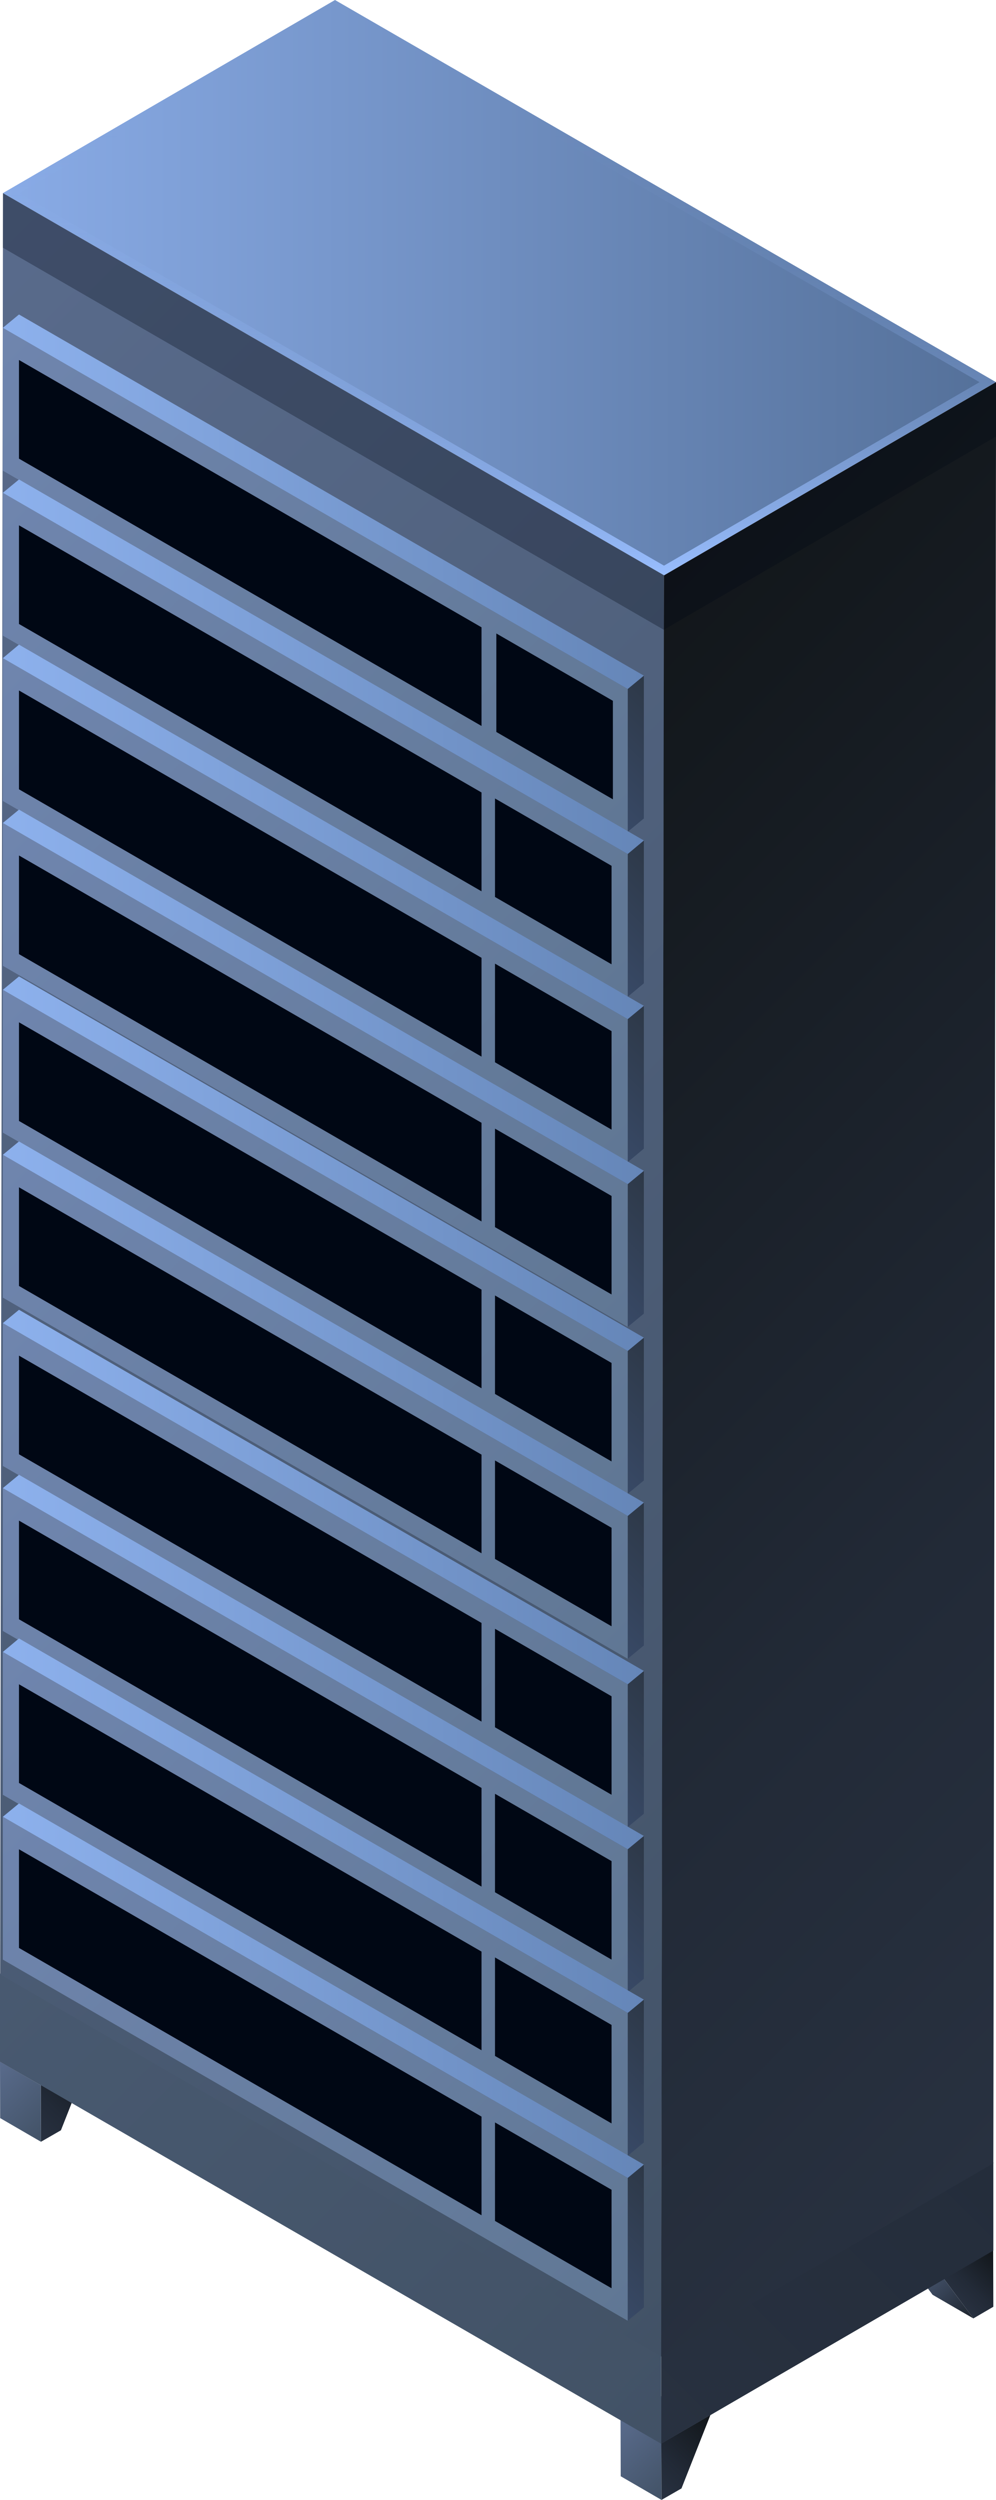 <?xml version="1.0" encoding="UTF-8"?>
<svg id="_图层_2" data-name="图层 2" xmlns="http://www.w3.org/2000/svg" xmlns:xlink="http://www.w3.org/1999/xlink" viewBox="0 0 59.82 150">
  <defs>
    <style>
      .cls-1 {
        fill: url(#_未命名的渐变_24);
      }

      .cls-1, .cls-2, .cls-3, .cls-4, .cls-5, .cls-6, .cls-7, .cls-8, .cls-9, .cls-10, .cls-11, .cls-12, .cls-13, .cls-14, .cls-15, .cls-16, .cls-17, .cls-18, .cls-19, .cls-20, .cls-21, .cls-22, .cls-23, .cls-24, .cls-25, .cls-26, .cls-27, .cls-28, .cls-29, .cls-30, .cls-31, .cls-32, .cls-33, .cls-34, .cls-35, .cls-36, .cls-37, .cls-38, .cls-39, .cls-40, .cls-41, .cls-42, .cls-43, .cls-44, .cls-45, .cls-46, .cls-47, .cls-48 {
        stroke-width: 0px;
      }

      .cls-2 {
        fill: url(#_未命名的渐变_21);
      }

      .cls-3 {
        fill: url(#_未命名的渐变_67);
      }

      .cls-4 {
        fill: url(#_未命名的渐变_42);
      }

      .cls-5 {
        fill: url(#_未命名的渐变_54);
      }

      .cls-6 {
        fill: url(#_未命名的渐变_3076-7);
      }

      .cls-7 {
        fill: url(#_未命名的渐变_3076-8);
      }

      .cls-8 {
        fill: url(#_未命名的渐变_3076-3);
      }

      .cls-9 {
        fill: url(#_未命名的渐变_3076-2);
      }

      .cls-10 {
        fill: url(#_未命名的渐变_3076-5);
      }

      .cls-11 {
        fill: url(#_未命名的渐变_3076-4);
      }

      .cls-12 {
        fill: url(#_未命名的渐变_3076-9);
      }

      .cls-13 {
        fill: url(#_未命名的渐变_3076-6);
      }

      .cls-14 {
        fill: url(#_未命名的渐变_54-2);
      }

      .cls-15 {
        fill: url(#_未命名的渐变_54-3);
      }

      .cls-16 {
        fill: url(#_未命名的渐变_3076);
      }

      .cls-17 {
        fill: url(#_未命名的渐变_21-9);
      }

      .cls-18 {
        fill: url(#_未命名的渐变_21-8);
      }

      .cls-19 {
        fill: url(#_未命名的渐变_21-5);
      }

      .cls-20 {
        fill: url(#_未命名的渐变_21-7);
      }

      .cls-21 {
        fill: url(#_未命名的渐变_21-6);
      }

      .cls-22 {
        fill: url(#_未命名的渐变_21-2);
      }

      .cls-23 {
        fill: url(#_未命名的渐变_21-3);
      }

      .cls-24 {
        fill: url(#_未命名的渐变_21-4);
      }

      .cls-25 {
        fill: url(#_未命名的渐变_2791);
      }

      .cls-26 {
        fill: url(#_未命名的渐变_24-8);
      }

      .cls-27 {
        fill: url(#_未命名的渐变_24-5);
      }

      .cls-28 {
        fill: url(#_未命名的渐变_24-6);
      }

      .cls-29 {
        fill: url(#_未命名的渐变_24-2);
      }

      .cls-30 {
        fill: url(#_未命名的渐变_24-9);
      }

      .cls-31 {
        fill: url(#_未命名的渐变_24-7);
      }

      .cls-32 {
        fill: url(#_未命名的渐变_24-4);
      }

      .cls-33 {
        fill: url(#_未命名的渐变_24-3);
      }

      .cls-34 {
        fill: url(#_未命名的渐变_107-2);
      }

      .cls-35 {
        fill: url(#_未命名的渐变_107-4);
      }

      .cls-36 {
        fill: url(#_未命名的渐变_107-3);
      }

      .cls-37 {
        fill: url(#_未命名的渐变_163-2);
      }

      .cls-38 {
        fill: url(#_未命名的渐变_163-3);
      }

      .cls-39 {
        fill: url(#_未命名的渐变_21-10);
      }

      .cls-40 {
        fill: url(#_未命名的渐变_24-10);
      }

      .cls-41 {
        fill: url(#_未命名的渐变_3076-10);
      }

      .cls-49 {
        opacity: .2;
      }

      .cls-43 {
        opacity: .3;
      }

      .cls-43, .cls-48 {
        fill: #000714;
      }

      .cls-44 {
        fill: url(#_未命名的渐变_140);
      }

      .cls-45 {
        fill: url(#_未命名的渐变_118);
      }

      .cls-46 {
        fill: url(#_未命名的渐变_107);
      }

      .cls-47 {
        fill: url(#_未命名的渐变_163);
      }
    </style>
    <linearGradient id="_未命名的渐变_107" data-name="未命名的渐变 107" x1="2.52" y1="138.2" x2="-.12" y2="135.56" gradientTransform="translate(60.07) rotate(-180) scale(1 -1)" gradientUnits="userSpaceOnUse">
      <stop offset="0" stop-color="#283140"/>
      <stop offset=".34" stop-color="#222a37"/>
      <stop offset=".9" stop-color="#14191e"/>
      <stop offset="1" stop-color="#12161a"/>
    </linearGradient>
    <linearGradient id="_未命名的渐变_118" data-name="未命名的渐变 118" x1="1.71" y1="139.21" x2="5.72" y2="135.2" gradientTransform="translate(60.07) rotate(-180) scale(1 -1)" gradientUnits="userSpaceOnUse">
      <stop offset="0" stop-color="#1d242d"/>
      <stop offset="1" stop-color="#596b8c"/>
    </linearGradient>
    <linearGradient id="_未命名的渐变_163" data-name="未命名的渐变 163" x1=".42" y1="135.16" x2="5.82" y2="135.16" gradientTransform="translate(60.07) rotate(-180) scale(1 -1)" gradientUnits="userSpaceOnUse">
      <stop offset="0" stop-color="#7a98cc"/>
      <stop offset="1" stop-color="#262e39"/>
    </linearGradient>
    <linearGradient id="_未命名的渐变_107-2" data-name="未命名的渐变 107" x1="21.06" y1="149.28" x2="17.04" y2="145.25" xlink:href="#_未命名的渐变_107"/>
    <linearGradient id="_未命名的渐变_54" data-name="未命名的渐变 54" x1="19.75" y1="149.41" x2="23.38" y2="145.78" gradientTransform="translate(60.07) rotate(-180) scale(1 -1)" gradientUnits="userSpaceOnUse">
      <stop offset="0" stop-color="#425266"/>
      <stop offset="1" stop-color="#596b8c"/>
    </linearGradient>
    <linearGradient id="_未命名的渐变_163-2" data-name="未命名的渐变 163" x1="17.39" y1="145.04" x2="22.79" y2="145.04" xlink:href="#_未命名的渐变_163"/>
    <linearGradient id="_未命名的渐变_107-3" data-name="未命名的渐变 107" x1="58.33" y1="127.79" x2="54.31" y2="123.76" xlink:href="#_未命名的渐变_107"/>
    <linearGradient id="_未命名的渐变_54-2" data-name="未命名的渐变 54" x1="57.02" y1="127.92" x2="60.65" y2="124.29" xlink:href="#_未命名的渐变_54"/>
    <linearGradient id="_未命名的渐变_163-3" data-name="未命名的渐变 163" x1="54.66" y1="123.55" x2="60.06" y2="123.55" xlink:href="#_未命名的渐变_163"/>
    <linearGradient id="_未命名的渐变_67" data-name="未命名的渐变 67" x1="40.48" y1="147.39" x2="58.89" y2="128.98" gradientUnits="userSpaceOnUse">
      <stop offset="0" stop-color="#283140"/>
      <stop offset="1" stop-color="#242d3b"/>
    </linearGradient>
    <linearGradient id="_未命名的渐变_2791" data-name="未命名的渐变 2791" x1="36.84" y1="149.5" x2="2.88" y2="115.54" gradientUnits="userSpaceOnUse">
      <stop offset="0" stop-color="#425266"/>
      <stop offset="1" stop-color="#485970"/>
    </linearGradient>
    <linearGradient id="_未命名的渐变_140" data-name="未命名的渐变 140" x1="59.9" y1="17.26" x2=".24" y2="17.26" gradientTransform="translate(60.07) rotate(-180) scale(1 -1)" gradientUnits="userSpaceOnUse">
      <stop offset="0" stop-color="#89abe6"/>
      <stop offset="1" stop-color="#547099"/>
    </linearGradient>
    <linearGradient id="_未命名的渐变_42" data-name="未命名的渐变 42" x1="30" y1="34.52" x2="30" y2="0" gradientUnits="userSpaceOnUse">
      <stop offset="0" stop-color="#99beff"/>
      <stop offset=".02" stop-color="#99beff" stop-opacity=".93"/>
      <stop offset=".09" stop-color="#99beff" stop-opacity=".74"/>
      <stop offset=".17" stop-color="#99beff" stop-opacity=".56"/>
      <stop offset=".25" stop-color="#99beff" stop-opacity=".41"/>
      <stop offset=".33" stop-color="#99beff" stop-opacity=".28"/>
      <stop offset=".43" stop-color="#99beff" stop-opacity=".18"/>
      <stop offset=".53" stop-color="#99beff" stop-opacity=".1"/>
      <stop offset=".64" stop-color="#99beff" stop-opacity=".04"/>
      <stop offset=".77" stop-color="#99beff" stop-opacity="0"/>
      <stop offset="1" stop-color="#99beff" stop-opacity="0"/>
    </linearGradient>
    <linearGradient id="_未命名的渐变_54-3" data-name="未命名的渐变 54" x1="-2.21" y1="118.83" x2="82.46" y2="34.16" xlink:href="#_未命名的渐变_54"/>
    <linearGradient id="_未命名的渐变_107-4" data-name="未命名的渐变 107" x1="78.53" y1="110.93" x2="21" y2="53.4" gradientTransform="matrix(1,0,0,1,0,0)" xlink:href="#_未命名的渐变_107"/>
    <linearGradient id="_未命名的渐变_3076" data-name="未命名的渐变 3076" x1="24.47" y1="47.81" x2="19.3" y2="42.64" gradientTransform="translate(60.07) rotate(-180) scale(1 -1)" gradientUnits="userSpaceOnUse">
      <stop offset="0" stop-color="#384966"/>
      <stop offset="1" stop-color="#2d3847"/>
    </linearGradient>
    <linearGradient id="_未命名的渐变_24" data-name="未命名的渐变 24" x1="24.19" y1="51.73" x2="58.07" y2="17.85" gradientTransform="translate(60.07) rotate(-180) scale(1 -1)" gradientUnits="userSpaceOnUse">
      <stop offset="0" stop-color="#607794"/>
      <stop offset="1" stop-color="#6f85ae"/>
    </linearGradient>
    <linearGradient id="_未命名的渐变_21" data-name="未命名的渐变 21" x1="59.9" y1="30.11" x2="21.4" y2="30.11" gradientTransform="translate(60.07) rotate(-180) scale(1 -1)" gradientUnits="userSpaceOnUse">
      <stop offset="0" stop-color="#8db1ed"/>
      <stop offset="1" stop-color="#6586b8"/>
    </linearGradient>
    <linearGradient id="_未命名的渐变_3076-2" data-name="未命名的渐变 3076" x1="24.47" y1="57.71" x2="19.3" y2="52.54" xlink:href="#_未命名的渐变_3076"/>
    <linearGradient id="_未命名的渐变_24-2" data-name="未命名的渐变 24" x1="24.19" y1="61.63" x2="58.07" y2="27.75" xlink:href="#_未命名的渐变_24"/>
    <linearGradient id="_未命名的渐变_21-2" data-name="未命名的渐变 21" x1="59.9" y1="40" x2="21.4" y2="40" xlink:href="#_未命名的渐变_21"/>
    <linearGradient id="_未命名的渐变_3076-3" data-name="未命名的渐变 3076" y1="67.62" x2="19.3" y2="62.45" xlink:href="#_未命名的渐变_3076"/>
    <linearGradient id="_未命名的渐变_24-3" data-name="未命名的渐变 24" x1="24.19" y1="71.55" x2="58.07" y2="37.66" xlink:href="#_未命名的渐变_24"/>
    <linearGradient id="_未命名的渐变_21-3" data-name="未命名的渐变 21" x1="59.9" y1="49.92" x2="21.4" y2="49.92" xlink:href="#_未命名的渐变_21"/>
    <linearGradient id="_未命名的渐变_3076-4" data-name="未命名的渐变 3076" x1="24.47" y1="77.52" x2="19.3" y2="72.35" xlink:href="#_未命名的渐变_3076"/>
    <linearGradient id="_未命名的渐变_24-4" data-name="未命名的渐变 24" x1="24.19" y1="81.44" x2="58.07" y2="47.56" xlink:href="#_未命名的渐变_24"/>
    <linearGradient id="_未命名的渐变_21-4" data-name="未命名的渐变 21" x1="59.9" y1="59.82" x2="21.4" y2="59.82" xlink:href="#_未命名的渐变_21"/>
    <linearGradient id="_未命名的渐变_3076-5" data-name="未命名的渐变 3076" y1="87.53" x2="19.3" y2="82.36" xlink:href="#_未命名的渐变_3076"/>
    <linearGradient id="_未命名的渐变_24-5" data-name="未命名的渐变 24" y1="91.46" x2="58.07" y2="57.57" xlink:href="#_未命名的渐变_24"/>
    <linearGradient id="_未命名的渐变_21-5" data-name="未命名的渐变 21" x1="59.9" y1="69.83" x2="21.4" y2="69.83" xlink:href="#_未命名的渐变_21"/>
    <linearGradient id="_未命名的渐变_3076-6" data-name="未命名的渐变 3076" x1="24.47" y1="97.43" x2="19.3" y2="92.26" xlink:href="#_未命名的渐变_3076"/>
    <linearGradient id="_未命名的渐变_24-6" data-name="未命名的渐变 24" x1="24.19" y1="101.35" x2="58.07" y2="67.47" xlink:href="#_未命名的渐变_24"/>
    <linearGradient id="_未命名的渐变_21-6" data-name="未命名的渐变 21" x1="59.9" y1="79.72" x2="21.4" y2="79.72" xlink:href="#_未命名的渐变_21"/>
    <linearGradient id="_未命名的渐变_3076-7" data-name="未命名的渐变 3076" y1="107.53" x2="19.3" y2="102.36" xlink:href="#_未命名的渐变_3076"/>
    <linearGradient id="_未命名的渐变_24-7" data-name="未命名的渐变 24" y1="111.45" y2="77.57" xlink:href="#_未命名的渐变_24"/>
    <linearGradient id="_未命名的渐变_21-7" data-name="未命名的渐变 21" x1="59.9" y1="89.83" x2="21.4" y2="89.83" xlink:href="#_未命名的渐变_21"/>
    <linearGradient id="_未命名的渐变_3076-8" data-name="未命名的渐变 3076" x1="24.47" y1="117.43" x2="19.3" y2="112.26" xlink:href="#_未命名的渐变_3076"/>
    <linearGradient id="_未命名的渐变_24-8" data-name="未命名的渐变 24" x1="24.19" y1="121.35" x2="58.07" y2="87.47" xlink:href="#_未命名的渐变_24"/>
    <linearGradient id="_未命名的渐变_21-8" data-name="未命名的渐变 21" x1="59.9" y1="99.72" x2="21.4" y2="99.72" xlink:href="#_未命名的渐变_21"/>
    <linearGradient id="_未命名的渐变_3076-9" data-name="未命名的渐变 3076" y1="127.25" x2="19.3" y2="122.08" xlink:href="#_未命名的渐变_3076"/>
    <linearGradient id="_未命名的渐变_24-9" data-name="未命名的渐变 24" y1="131.18" x2="58.07" y2="97.29" xlink:href="#_未命名的渐变_24"/>
    <linearGradient id="_未命名的渐变_21-9" data-name="未命名的渐变 21" x1="59.9" y1="109.55" x2="21.4" y2="109.55" xlink:href="#_未命名的渐变_21"/>
    <linearGradient id="_未命名的渐变_3076-10" data-name="未命名的渐变 3076" x1="24.47" y1="137.15" x2="19.3" y2="131.98" xlink:href="#_未命名的渐变_3076"/>
    <linearGradient id="_未命名的渐变_24-10" data-name="未命名的渐变 24" x1="24.19" y1="141.07" x2="58.07" y2="107.19" xlink:href="#_未命名的渐变_24"/>
    <linearGradient id="_未命名的渐变_21-10" data-name="未命名的渐变 21" x1="59.9" y1="119.44" x2="21.4" y2="119.44" xlink:href="#_未命名的渐变_21"/>
  </defs>
  <g id="_图元" data-name="图元">
    <g id="_空柜子" data-name="空柜子">
      <g>
        <g>
          <g>
            <polygon class="cls-46" points="59.65 135.02 59.66 138.41 58.46 139.11 56.69 136.73 59.65 135.02"/>
            <polygon class="cls-45" points="56.69 136.73 58.46 139.11 56.01 137.69 54.25 135.31 56.69 136.73"/>
            <polygon class="cls-47" points="59.65 135.02 56.69 136.73 54.25 135.31 57.2 133.6 59.65 135.02"/>
          </g>
          <g>
            <polygon class="cls-34" points="42.67 144.9 40.93 149.31 39.73 150 39.72 146.61 42.67 144.9"/>
            <polygon class="cls-5" points="39.72 146.61 39.73 150 37.28 148.58 37.27 145.18 39.72 146.61"/>
            <polygon class="cls-37" points="40.23 143.48 37.27 145.18 39.72 146.61 42.67 144.9 40.23 143.48"/>
          </g>
          <g>
            <polygon class="cls-36" points="5.4 123.41 3.66 127.82 2.46 128.51 2.45 125.12 5.4 123.41"/>
            <polygon class="cls-14" points="2.45 125.12 2.46 128.51 .01 127.09 0 123.7 2.45 125.12"/>
            <polygon class="cls-38" points="2.96 121.99 0 123.7 2.45 125.12 5.4 123.41 2.96 121.99"/>
          </g>
          <g>
            <polygon class="cls-3" points="59.66 129.75 59.66 135.04 39.71 146.63 39.71 141.34 59.66 129.75"/>
            <polygon class="cls-25" points="39.71 141.34 39.71 146.63 0 123.7 0 118.41 39.71 141.34"/>
          </g>
          <g>
            <g>
              <g>
                <g>
                  <polygon class="cls-44" points="20.12 0 59.82 22.93 39.88 34.52 .17 11.59 20.12 0"/>
                  <path class="cls-4" d="m20.12.58l38.71,22.35-18.95,11.01L1.17,11.59,20.12.58M20.12,0L.17,11.59l39.71,22.93,19.94-11.59L20.12,0h0Z"/>
                </g>
                <path class="cls-15" d="m.18,11.59h0l-.17,106.88,39.71,22.93h0s.16-103.61.16-103.61v-3.27S.18,11.59.18,11.59Z"/>
              </g>
              <polygon class="cls-35" points="59.82 22.93 59.82 26.19 59.66 129.8 39.71 141.39 39.87 37.79 39.88 34.52 39.89 34.52 59.82 22.93"/>
              <polygon class="cls-43" points="39.89 34.52 39.88 34.52 .18 11.59 .17 14.86 39.87 37.79 39.88 37.79 39.88 37.78 59.82 26.19 59.82 22.93 39.89 34.52"/>
            </g>
            <g>
              <polygon class="cls-16" points="38.67 40.54 38.67 49.11 37.7 49.91 37.7 41.34 38.67 40.54"/>
              <polygon class="cls-1" points="37.7 41.34 37.7 49.91 .17 28.24 .17 19.67 37.7 41.34"/>
              <polygon class="cls-2" points="1.14 18.87 38.67 40.54 37.7 41.34 .17 19.67 1.14 18.87"/>
            </g>
          </g>
          <g>
            <g>
              <polygon class="cls-9" points="38.67 50.43 38.67 59 37.7 59.81 37.7 51.24 38.67 50.43"/>
              <polygon class="cls-29" points="37.7 51.24 37.7 59.81 .17 38.14 .17 29.57 37.7 51.24"/>
              <polygon class="cls-22" points="1.14 28.77 38.67 50.43 37.7 51.24 .17 29.57 1.14 28.77"/>
            </g>
            <polygon class="cls-48" points="1.14 31.52 28.92 47.55 28.92 53.48 1.14 37.44 1.14 31.52"/>
            <polygon class="cls-48" points="1.14 21.6 28.92 37.64 28.92 43.56 1.14 27.52 1.14 21.6"/>
            <polygon class="cls-48" points="36.73 51.95 36.73 57.86 29.73 53.82 29.73 47.91 36.73 51.95"/>
          </g>
          <g>
            <g>
              <polygon class="cls-8" points="38.67 60.35 38.67 68.92 37.7 69.73 37.7 61.15 38.67 60.35"/>
              <polygon class="cls-33" points="37.7 61.15 37.7 69.73 .17 48.06 .17 39.49 37.7 61.15"/>
              <polygon class="cls-23" points="1.14 38.68 38.67 60.35 37.7 61.15 .17 39.49 1.14 38.68"/>
            </g>
            <polygon class="cls-48" points="1.14 41.43 28.92 57.47 28.92 63.4 1.14 47.36 1.14 41.43"/>
            <polygon class="cls-48" points="36.73 61.87 36.73 67.78 29.73 63.74 29.73 57.82 36.73 61.87"/>
          </g>
          <g>
            <g>
              <polygon class="cls-11" points="38.67 70.25 38.67 78.82 37.7 79.62 37.7 71.05 38.67 70.25"/>
              <polygon class="cls-32" points="37.7 71.05 37.7 79.62 .17 57.95 .17 49.38 37.7 71.05"/>
              <polygon class="cls-24" points="1.14 48.58 38.67 70.25 37.7 71.05 .17 49.38 1.14 48.58"/>
            </g>
            <polygon class="cls-48" points="1.14 51.33 28.92 67.37 28.92 73.29 1.14 57.25 1.14 51.33"/>
            <polygon class="cls-48" points="36.73 71.76 36.73 77.67 29.73 73.63 29.73 67.72 36.73 71.76"/>
          </g>
          <g>
            <g>
              <polygon class="cls-10" points="38.67 80.26 38.67 88.83 37.7 89.63 37.7 81.06 38.67 80.26"/>
              <polygon class="cls-27" points="37.7 81.06 37.7 89.63 .17 67.96 .17 59.39 37.7 81.06"/>
              <polygon class="cls-19" points="1.14 58.59 38.67 80.26 37.7 81.06 .17 59.39 1.14 58.59"/>
            </g>
            <polygon class="cls-48" points="1.14 61.34 28.92 77.38 28.92 83.3 1.14 67.26 1.14 61.34"/>
            <polygon class="cls-48" points="36.73 81.78 36.73 87.69 29.73 83.64 29.73 77.73 36.73 81.78"/>
          </g>
          <g>
            <g>
              <polygon class="cls-13" points="38.67 90.16 38.67 98.73 37.7 99.53 37.7 90.96 38.67 90.16"/>
              <polygon class="cls-28" points="37.7 90.96 37.7 99.53 .17 77.86 .17 69.29 37.7 90.96"/>
              <polygon class="cls-21" points="1.14 68.49 38.67 90.16 37.7 90.96 .17 69.29 1.14 68.49"/>
            </g>
            <polygon class="cls-48" points="1.14 71.24 28.92 87.28 28.92 93.2 1.14 77.16 1.14 71.24"/>
            <polygon class="cls-48" points="36.73 91.67 36.73 97.58 29.73 93.54 29.73 87.63 36.73 91.67"/>
          </g>
          <g>
            <g>
              <polygon class="cls-6" points="38.67 100.26 38.67 108.83 37.7 109.63 37.7 101.06 38.67 100.26"/>
              <polygon class="cls-31" points="37.7 101.06 37.7 109.63 .17 87.96 .17 79.39 37.7 101.06"/>
              <polygon class="cls-20" points="1.14 78.59 38.67 100.26 37.7 101.06 .17 79.39 1.14 78.59"/>
            </g>
            <polygon class="cls-48" points="1.14 81.34 28.92 97.38 28.92 103.3 1.14 87.26 1.14 81.34"/>
            <polygon class="cls-48" points="36.73 101.78 36.73 107.69 29.73 103.64 29.73 97.73 36.73 101.78"/>
          </g>
          <g>
            <g>
              <polygon class="cls-7" points="38.67 110.16 38.67 118.73 37.7 119.53 37.7 110.96 38.67 110.16"/>
              <polygon class="cls-26" points="37.7 110.96 37.7 119.53 .17 97.86 .17 89.29 37.7 110.96"/>
              <polygon class="cls-18" points="1.14 88.49 38.67 110.16 37.7 110.96 .17 89.29 1.14 88.49"/>
            </g>
            <polygon class="cls-48" points="1.14 91.24 28.92 107.28 28.92 113.2 1.14 97.16 1.14 91.24"/>
            <polygon class="cls-48" points="36.73 111.67 36.73 117.58 29.73 113.54 29.73 107.63 36.73 111.67"/>
          </g>
          <g>
            <g>
              <polygon class="cls-12" points="38.67 119.98 38.67 128.55 37.7 129.35 37.7 120.78 38.67 119.98"/>
              <polygon class="cls-30" points="37.7 120.78 37.7 129.35 .17 107.69 .17 99.12 37.7 120.78"/>
              <polygon class="cls-17" points="1.14 98.31 38.67 119.98 37.7 120.78 .17 99.12 1.14 98.31"/>
            </g>
            <polygon class="cls-48" points="1.14 101.06 28.92 117.1 28.92 123.02 1.14 106.98 1.14 101.06"/>
            <polygon class="cls-48" points="36.73 121.5 36.73 127.41 29.73 123.36 29.73 117.45 36.73 121.5"/>
          </g>
          <g>
            <g>
              <polygon class="cls-41" points="38.67 129.88 38.67 138.45 37.7 139.25 37.7 130.68 38.67 129.88"/>
              <polygon class="cls-40" points="37.7 130.68 37.7 139.25 .17 117.58 .17 109.01 37.7 130.68"/>
              <polygon class="cls-39" points="1.14 108.21 38.67 129.88 37.7 130.68 .17 109.01 1.14 108.21"/>
            </g>
            <polygon class="cls-48" points="1.14 110.96 28.92 127 28.92 132.92 1.14 116.88 1.14 110.96"/>
            <polygon class="cls-48" points="36.73 131.39 36.73 137.3 29.73 133.26 29.73 127.35 36.73 131.39"/>
          </g>
        </g>
        <polygon class="cls-48" points="36.81 42.05 36.81 47.96 29.81 43.92 29.81 38.01 36.81 42.05"/>
      </g>

    </g>
  </g>
</svg>
